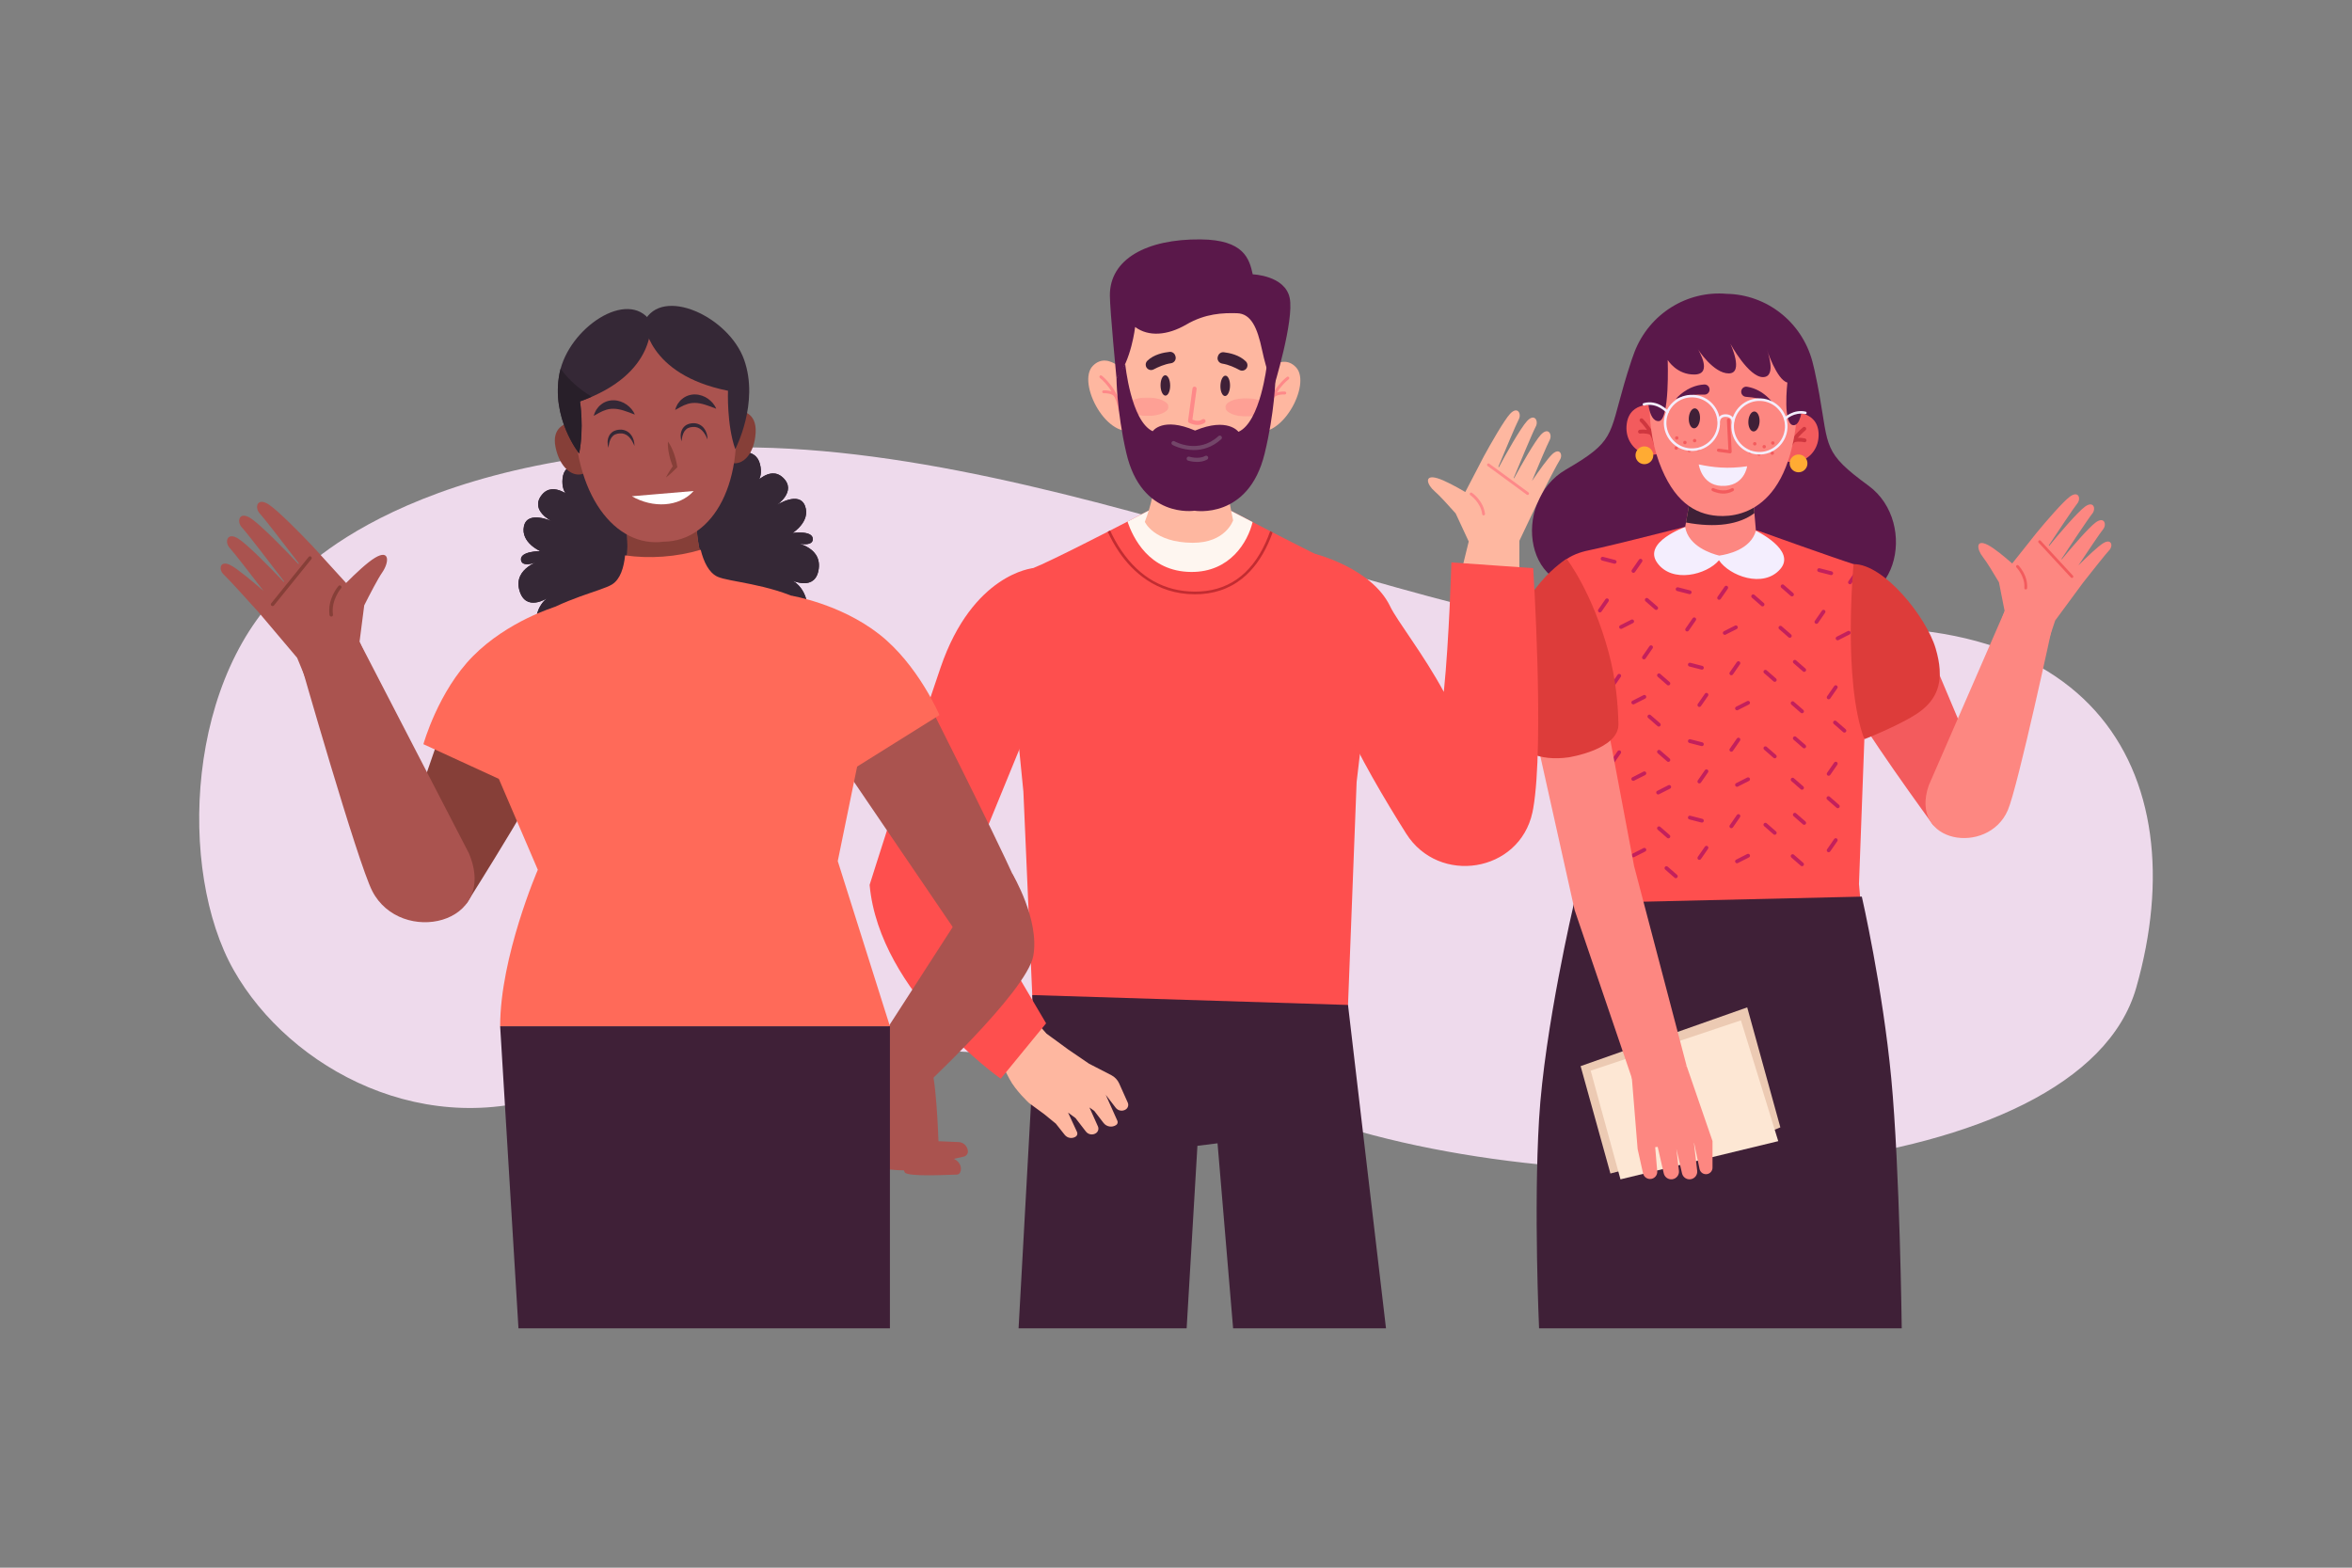 <svg width="1962" height="1308" viewBox="0 0 1962 1308" fill="none" xmlns="http://www.w3.org/2000/svg">
<rect x="0" y="0" width="1962" height="1308" fill="#808080" stroke="none"/>
<mask id="mask0_243_97" style="mask-type:luminance" maskUnits="userSpaceOnUse" x="0" y="0" width="1962" height="1308">
<path d="M0 3.14713e-05H1962V1308H0V3.14713e-05Z" fill="white"/>
</mask>
<g mask="url(#mask0_243_97)">
<path d="M243.831 484.525C243.831 484.525 339.558 368.173 630.899 373.366C922.243 378.559 1269.54 564.567 1463.5 532.142C1745.88 484.931 1833.09 644.593 1782.03 824.001C1735.54 987.346 1332.94 1012.87 1100.07 933.541C867.197 854.208 583.175 864.847 469.882 909.526C356.591 954.202 241.704 892.087 194.896 809.322C148.09 726.56 154.473 561.731 243.831 484.525Z" fill="#EEDAEC"/>
<path d="M1613.8 553.507L1661.44 666.4L1612.86 688.701C1612.86 688.701 1547.09 598.824 1545.05 586.547C1543.01 574.27 1557.26 558.851 1557.26 558.851L1613.8 553.507Z" fill="#F35B5D"/>
<path d="M1608.96 655.239L1672.24 509.881L1712.91 518.613C1712.91 518.613 1683.36 656.406 1674.85 676.094C1658.43 714.031 1591.99 704.127 1608.96 655.239Z" fill="#FD8781"/>
<path d="M1658.26 454.684C1663.62 457.452 1671.87 464.251 1678.55 470.137L1694.16 450.509L1694.14 450.499C1694.95 449.395 1696.73 447.168 1699.06 444.338L1699.07 444.333C1706.87 434.85 1720.98 418.534 1726.65 414.369C1734.02 408.959 1736.16 416.169 1732.75 420.231C1730.11 423.365 1715.56 445.222 1709.04 455.053L1709.4 455.438C1716.41 446.755 1732.92 427.376 1739.18 422.782C1746.55 417.372 1748.69 424.582 1745.28 428.642C1742.33 432.153 1724.44 459.129 1719.62 466.414L1719.89 466.71C1727.53 457.384 1742.31 440.207 1748.16 435.92C1755.53 430.507 1757.66 437.717 1754.25 441.779C1752 444.461 1741.01 460.855 1733.81 471.691C1741.32 464.227 1750.24 455.819 1754.35 453.282C1761.49 448.879 1762.91 455.623 1759.49 459.087C1757.15 461.457 1745.14 476.627 1737.8 485.953L1714.41 517.69L1707.47 538.396L1666.96 524.824L1672.24 509.879L1667.49 485.825C1663.22 478.581 1657.27 468.769 1654.12 464.803C1648.84 458.174 1647.97 449.368 1658.26 454.684Z" fill="#FD8781"/>
<path d="M1727.98 482.178C1727.81 482.118 1727.64 482.016 1727.51 481.872L1700.57 452.735C1700.14 452.264 1700.17 451.534 1700.64 451.1C1701.11 450.666 1701.84 450.692 1702.27 451.165L1729.21 480.3C1729.64 480.771 1729.62 481.503 1729.14 481.935C1728.82 482.235 1728.37 482.314 1727.98 482.178Z" fill="#F35B5D"/>
<path d="M1689.45 491.734C1688.97 491.567 1688.64 491.091 1688.68 490.557C1689.4 480.891 1682.2 473.501 1682.12 473.427C1681.67 472.972 1681.68 472.242 1682.13 471.792C1682.58 471.34 1683.32 471.342 1683.77 471.795C1684.09 472.125 1691.79 479.986 1690.99 490.73C1690.94 491.365 1690.38 491.844 1689.74 491.797C1689.64 491.789 1689.54 491.768 1689.45 491.734Z" fill="#F35B5D"/>
<path d="M1304.78 503.896L1315.79 729.299L1304.78 824.749H1558.6L1550.73 737.591L1558.6 525.737L1304.78 503.896Z" fill="#FE4F4E"/>
<path d="M1520.17 497.346C1481.43 483.596 1454.73 461.462 1429.6 450.802C1403.49 458.768 1374.62 477.98 1334.65 487.591C1271.24 502.845 1260.01 418.615 1306.11 391.879C1346.69 368.348 1342.24 363.825 1354.81 320.468C1355.62 317.655 1356.51 314.676 1357.49 311.516C1358.56 308.052 1359.73 304.374 1361.04 300.458C1361.81 298.172 1362.59 295.966 1363.41 293.845C1375.87 261.474 1407.66 242.286 1440.41 245.156C1473.29 245.739 1502.89 268.153 1511.88 301.651C1512.48 303.846 1513.03 306.122 1513.55 308.476C1514.44 312.51 1515.23 316.29 1515.92 319.845C1516.56 323.092 1517.14 326.147 1517.65 329.03C1525.6 373.465 1520.71 377.499 1558.59 405.155C1601.63 436.579 1581.63 519.163 1520.17 497.346Z" fill="#5A184A"/>
<path d="M1586.4 544.292L1278.07 528.081C1278.07 528.081 1283.24 508.686 1290.17 489.293C1297.11 469.901 1309.73 462.296 1325.73 459.076C1330.24 458.163 1338.52 456.23 1348.07 453.925C1353.48 452.612 1359.3 451.183 1365.09 449.752C1385.27 444.764 1404.97 439.749 1404.97 439.749L1437.17 438.872H1437.35L1437.53 438.891L1466.34 442.726C1466.34 442.726 1483.46 448.863 1502.17 455.476C1519.74 461.676 1538.7 468.305 1546.23 470.67C1561.8 475.549 1573.56 484.435 1578.42 504.45C1583.29 524.463 1586.4 544.292 1586.4 544.292Z" fill="#FE4F4E"/>
<path d="M1314.12 488.115C1313.78 488.097 1313.44 487.969 1313.16 487.726L1305.33 480.895C1304.67 480.32 1304.6 479.315 1305.17 478.651C1305.75 477.989 1306.76 477.921 1307.42 478.499L1315.25 485.329C1315.91 485.907 1315.98 486.912 1315.4 487.571C1315.06 487.956 1314.59 488.142 1314.12 488.115Z" fill="#C3205C"/>
<path d="M1312.3 522.643C1311.96 522.625 1311.62 522.497 1311.34 522.253L1303.51 515.423C1302.85 514.845 1302.78 513.84 1303.36 513.178C1303.94 512.517 1304.94 512.449 1305.6 513.027L1313.43 519.857C1314.1 520.433 1314.16 521.437 1313.59 522.099C1313.25 522.483 1312.78 522.667 1312.3 522.643Z" fill="#C3205C"/>
<path d="M1362.5 477.965C1362.22 477.952 1361.94 477.857 1361.68 477.685C1360.96 477.185 1360.78 476.194 1361.28 475.472L1367.19 466.928C1367.69 466.206 1368.68 466.025 1369.41 466.525C1370.13 467.025 1370.31 468.016 1369.81 468.738L1363.9 477.282C1363.57 477.753 1363.04 477.993 1362.5 477.965Z" fill="#C3205C"/>
<path d="M1334.53 510.997C1334.25 510.982 1333.96 510.89 1333.71 510.717C1332.98 510.218 1332.81 509.226 1333.3 508.504L1339.22 499.96C1339.72 499.236 1340.71 499.058 1341.43 499.555C1342.15 500.057 1342.33 501.046 1341.83 501.771L1335.92 510.315C1335.6 510.783 1335.06 511.024 1334.53 510.997Z" fill="#C3205C"/>
<path d="M1348.44 468.285C1348.52 468.557 1348.54 468.856 1348.46 469.151C1348.24 470.001 1347.38 470.514 1346.53 470.297L1336.46 467.71C1335.61 467.49 1335.1 466.624 1335.32 465.774C1335.54 464.921 1336.4 464.411 1337.25 464.628L1347.32 467.215C1347.87 467.359 1348.28 467.775 1348.44 468.285Z" fill="#C3205C"/>
<path d="M1381.46 508.9C1381.11 508.881 1380.77 508.753 1380.49 508.51L1372.66 501.68C1372 501.104 1371.93 500.097 1372.51 499.435C1373.09 498.773 1374.09 498.705 1374.75 499.283L1382.59 506.114C1383.25 506.689 1383.32 507.696 1382.74 508.356C1382.4 508.74 1381.93 508.923 1381.46 508.9Z" fill="#C3205C"/>
<path d="M1351.33 524.443C1351.13 524.299 1350.95 524.106 1350.83 523.87C1350.43 523.088 1350.75 522.131 1351.53 521.733L1360.8 517.029C1361.58 516.632 1362.54 516.943 1362.93 517.725C1363.33 518.51 1363.02 519.467 1362.24 519.865L1352.97 524.569C1352.43 524.846 1351.79 524.778 1351.33 524.443Z" fill="#C3205C"/>
<path d="M1494.76 497.614C1494.41 497.596 1494.07 497.468 1493.79 497.225L1485.96 490.394C1485.3 489.816 1485.23 488.812 1485.81 488.15C1486.39 487.488 1487.4 487.42 1488.05 487.998L1495.89 494.828C1496.55 495.404 1496.62 496.411 1496.04 497.07C1495.7 497.455 1495.23 497.638 1494.76 497.614Z" fill="#C3205C"/>
<path d="M1492.94 532.14C1492.6 532.121 1492.26 531.993 1491.98 531.75L1484.15 524.92C1483.49 524.341 1483.42 523.337 1484 522.675C1484.58 522.013 1485.58 521.945 1486.24 522.523L1494.07 529.354C1494.73 529.929 1494.8 530.936 1494.22 531.596C1493.89 531.98 1493.41 532.163 1492.94 532.14Z" fill="#C3205C"/>
<path d="M1543.14 487.463C1542.86 487.448 1542.57 487.356 1542.32 487.183C1541.6 486.684 1541.42 485.692 1541.92 484.97L1547.83 476.426C1548.33 475.702 1549.32 475.524 1550.05 476.021C1550.77 476.523 1550.95 477.512 1550.45 478.237L1544.53 486.781C1544.21 487.249 1543.67 487.492 1543.14 487.463Z" fill="#C3205C"/>
<path d="M1515.17 520.496C1514.88 520.48 1514.6 520.388 1514.35 520.216C1513.62 519.716 1513.44 518.725 1513.94 518.003L1519.86 509.459C1520.36 508.734 1521.35 508.556 1522.07 509.056C1522.79 509.556 1522.97 510.544 1522.47 511.269L1516.56 519.813C1516.23 520.281 1515.7 520.524 1515.17 520.496Z" fill="#C3205C"/>
<path d="M1570.1 538.029C1569.81 538.013 1569.53 537.921 1569.28 537.749C1568.56 537.249 1568.38 536.258 1568.87 535.535L1574.79 526.992C1575.29 526.267 1576.28 526.089 1577 526.586C1577.72 527.088 1577.9 528.077 1577.4 528.802L1571.49 537.346C1571.16 537.814 1570.63 538.057 1570.1 538.029Z" fill="#C3205C"/>
<path d="M1529.08 477.781C1529.16 478.054 1529.18 478.352 1529.1 478.647C1528.88 479.5 1528.02 480.013 1527.17 479.793L1517.1 477.206C1516.25 476.986 1515.74 476.12 1515.96 475.27C1516.17 474.42 1517.04 473.907 1517.89 474.127L1527.96 476.711C1528.51 476.855 1528.92 477.271 1529.08 477.781Z" fill="#C3205C"/>
<path d="M1562.44 511.838C1562.09 511.819 1561.75 511.691 1561.48 511.448L1553.65 504.618C1552.98 504.042 1552.91 503.035 1553.49 502.373C1554.07 501.711 1555.07 501.646 1555.74 502.221L1563.57 509.052C1564.23 509.63 1564.3 510.634 1563.72 511.296C1563.39 511.678 1562.91 511.864 1562.44 511.838Z" fill="#C3205C"/>
<path d="M1531.96 533.94C1531.76 533.796 1531.59 533.605 1531.47 533.367C1531.07 532.585 1531.39 531.627 1532.17 531.23L1541.43 526.526C1542.22 526.128 1543.18 526.44 1543.57 527.224C1543.97 528.007 1543.66 528.964 1542.87 529.362L1533.61 534.065C1533.06 534.343 1532.43 534.275 1531.96 533.94Z" fill="#C3205C"/>
<path d="M1433.99 500.439C1433.71 500.426 1433.42 500.332 1433.17 500.159C1432.44 499.659 1432.27 498.668 1432.76 497.946L1438.68 489.402C1439.18 488.68 1440.17 488.499 1440.89 488.999C1441.61 489.499 1441.79 490.49 1441.29 491.212L1435.38 499.756C1435.06 500.227 1434.52 500.468 1433.99 500.439Z" fill="#C3205C"/>
<path d="M1407.31 526.866C1407.02 526.85 1406.74 526.758 1406.49 526.586C1405.76 526.086 1405.58 525.095 1406.08 524.373L1412 515.829C1412.5 515.104 1413.49 514.926 1414.21 515.423C1414.93 515.925 1415.11 516.914 1414.61 517.639L1408.7 526.183C1408.37 526.651 1407.84 526.894 1407.31 526.866Z" fill="#C3205C"/>
<path d="M1411.03 493.69C1411.12 493.962 1411.13 494.26 1411.05 494.556C1410.83 495.406 1409.97 495.918 1409.12 495.701L1399.05 493.114C1398.2 492.894 1397.69 492.028 1397.91 491.178C1398.13 490.328 1398.99 489.815 1399.84 490.035L1409.91 492.62C1410.46 492.764 1410.87 493.18 1411.03 493.69Z" fill="#C3205C"/>
<path d="M1470.21 505.927C1469.87 505.909 1469.53 505.781 1469.25 505.537L1461.42 498.707C1460.76 498.132 1460.69 497.124 1461.27 496.462C1461.84 495.801 1462.85 495.733 1463.51 496.311L1471.34 503.141C1472 503.717 1472.07 504.724 1471.49 505.383C1471.16 505.768 1470.68 505.951 1470.21 505.927Z" fill="#C3205C"/>
<path d="M1437.86 529.382C1437.66 529.239 1437.48 529.045 1437.37 528.81C1436.97 528.027 1437.28 527.07 1438.06 526.672L1447.33 521.969C1448.11 521.571 1449.07 521.882 1449.46 522.665C1449.86 523.449 1449.55 524.407 1448.77 524.804L1439.5 529.508C1438.96 529.785 1438.33 529.717 1437.86 529.382Z" fill="#C3205C"/>
<path d="M1344.72 573.967C1344.44 573.954 1344.15 573.86 1343.9 573.688C1343.18 573.188 1343 572.196 1343.5 571.474L1349.41 562.931C1349.91 562.208 1350.9 562.028 1351.63 562.528C1352.34 563.027 1352.53 564.019 1352.03 564.741L1346.11 573.285C1345.79 573.756 1345.25 573.996 1344.72 573.967Z" fill="#C3205C"/>
<path d="M1391.64 571.868C1391.3 571.85 1390.96 571.722 1390.68 571.479L1382.85 564.648C1382.19 564.07 1382.12 563.065 1382.7 562.404C1383.28 561.742 1384.28 561.674 1384.94 562.252L1392.78 569.082C1393.44 569.658 1393.5 570.665 1392.93 571.324C1392.59 571.709 1392.12 571.892 1391.64 571.868Z" fill="#C3205C"/>
<path d="M1361.52 587.412C1361.32 587.269 1361.15 587.075 1361.03 586.84C1360.63 586.055 1360.94 585.1 1361.72 584.7L1370.99 579.999C1371.77 579.598 1372.73 579.912 1373.12 580.695C1373.52 581.477 1373.21 582.434 1372.43 582.834L1363.16 587.538C1362.62 587.815 1361.99 587.745 1361.52 587.412Z" fill="#C3205C"/>
<path d="M1504.95 560.581C1504.61 560.563 1504.27 560.434 1503.99 560.191L1496.16 553.361C1495.5 552.783 1495.43 551.778 1496.01 551.116C1496.58 550.454 1497.59 550.386 1498.25 550.965L1506.08 557.795C1506.74 558.37 1506.81 559.375 1506.23 560.037C1505.9 560.421 1505.42 560.605 1504.95 560.581Z" fill="#C3205C"/>
<path d="M1503.14 595.108C1502.79 595.09 1502.45 594.962 1502.17 594.719L1494.34 587.888C1493.68 587.313 1493.61 586.308 1494.19 585.644C1494.77 584.982 1495.77 584.916 1496.43 585.492L1504.27 592.322C1504.93 592.9 1505 593.905 1504.42 594.567C1504.08 594.949 1503.61 595.134 1503.14 595.108Z" fill="#C3205C"/>
<path d="M1383.66 606.23C1383.31 606.212 1382.97 606.084 1382.7 605.841L1374.87 599.01C1374.2 598.435 1374.13 597.428 1374.71 596.766C1375.29 596.104 1376.29 596.036 1376.95 596.614L1384.79 603.444C1385.45 604.022 1385.52 605.027 1384.94 605.686C1384.6 606.071 1384.13 606.257 1383.66 606.23Z" fill="#C3205C"/>
<path d="M1525.36 583.465C1525.08 583.449 1524.79 583.358 1524.54 583.185C1523.82 582.683 1523.64 581.694 1524.14 580.972L1530.05 572.425C1530.55 571.703 1531.54 571.526 1532.26 572.023C1532.98 572.525 1533.16 573.514 1532.66 574.238L1526.75 582.782C1526.43 583.25 1525.89 583.491 1525.36 583.465Z" fill="#C3205C"/>
<path d="M1444.18 563.407C1443.89 563.392 1443.61 563.3 1443.36 563.127C1442.64 562.628 1442.45 561.636 1442.95 560.914L1448.87 552.37C1449.37 551.648 1450.36 551.468 1451.08 551.968C1451.8 552.467 1451.98 553.459 1451.48 554.181L1445.57 562.725C1445.24 563.195 1444.71 563.436 1444.18 563.407Z" fill="#C3205C"/>
<path d="M1417.5 589.834C1417.22 589.821 1416.93 589.727 1416.68 589.554C1415.96 589.054 1415.78 588.063 1416.28 587.341L1422.19 578.797C1422.69 578.075 1423.68 577.895 1424.4 578.394C1425.13 578.894 1425.31 579.885 1424.81 580.607L1418.89 589.151C1418.57 589.622 1418.03 589.863 1417.5 589.834Z" fill="#C3205C"/>
<path d="M1371.28 550.153C1371 550.14 1370.71 550.046 1370.46 549.873C1369.73 549.374 1369.56 548.382 1370.05 547.66L1375.97 539.116C1376.47 538.394 1377.46 538.214 1378.18 538.713C1378.9 539.213 1379.08 540.205 1378.58 540.927L1372.67 549.47C1372.35 549.941 1371.81 550.182 1371.28 550.153Z" fill="#C3205C"/>
<path d="M1421.22 556.658C1421.31 556.93 1421.32 557.228 1421.25 557.524C1421.03 558.374 1420.16 558.887 1419.31 558.67L1409.25 556.083C1408.4 555.863 1407.88 554.997 1408.1 554.147C1408.32 553.294 1409.19 552.784 1410.04 553.001L1420.1 555.588C1420.65 555.732 1421.07 556.148 1421.22 556.658Z" fill="#C3205C"/>
<path d="M1480.4 568.896C1480.06 568.877 1479.72 568.749 1479.44 568.506L1471.61 561.676C1470.95 561.097 1470.88 560.093 1471.46 559.431C1472.03 558.769 1473.04 558.701 1473.7 559.279L1481.53 566.11C1482.19 566.685 1482.26 567.692 1481.68 568.352C1481.35 568.736 1480.87 568.919 1480.4 568.896Z" fill="#C3205C"/>
<path d="M1448.05 592.352C1447.85 592.208 1447.67 592.015 1447.56 591.779C1447.16 590.994 1447.47 590.04 1448.25 589.639L1457.52 584.938C1458.3 584.538 1459.26 584.852 1459.66 585.634C1460.05 586.416 1459.74 587.377 1458.96 587.774L1449.69 592.478C1449.15 592.755 1448.51 592.684 1448.05 592.352Z" fill="#C3205C"/>
<path d="M1344.72 637.77C1344.44 637.754 1344.15 637.663 1343.9 637.49C1343.18 636.991 1343 635.999 1343.5 635.277L1349.41 626.731C1349.91 626.009 1350.9 625.831 1351.63 626.328C1352.34 626.83 1352.53 627.819 1352.03 628.544L1346.11 637.087C1345.79 637.556 1345.25 637.799 1344.72 637.77Z" fill="#C3205C"/>
<path d="M1391.64 635.671C1391.3 635.653 1390.96 635.524 1390.68 635.281L1382.85 628.451C1382.19 627.875 1382.12 626.868 1382.7 626.206C1383.28 625.544 1384.28 625.476 1384.94 626.055L1392.78 632.885C1393.44 633.463 1393.5 634.468 1392.93 635.127C1392.59 635.511 1392.12 635.695 1391.64 635.671Z" fill="#C3205C"/>
<path d="M1361.52 651.214C1361.32 651.07 1361.15 650.879 1361.03 650.641C1360.63 649.859 1360.94 648.902 1361.72 648.504L1370.99 643.801C1371.77 643.403 1372.73 643.714 1373.12 644.496C1373.52 645.281 1373.21 646.239 1372.43 646.636L1363.16 651.34C1362.62 651.617 1361.99 651.549 1361.52 651.214Z" fill="#C3205C"/>
<path d="M1504.95 624.384C1504.61 624.366 1504.27 624.238 1503.99 623.994L1496.16 617.164C1495.5 616.586 1495.43 615.581 1496.01 614.919C1496.58 614.258 1497.59 614.19 1498.25 614.768L1506.08 621.598C1506.74 622.174 1506.81 623.181 1506.23 623.84C1505.9 624.224 1505.42 624.408 1504.95 624.384Z" fill="#C3205C"/>
<path d="M1503.14 658.911C1502.79 658.892 1502.45 658.764 1502.17 658.523L1494.34 651.693C1493.68 651.115 1493.61 650.11 1494.19 649.449C1494.77 648.787 1495.77 648.719 1496.43 649.294L1504.27 656.125C1504.93 656.703 1505 657.707 1504.42 658.369C1504.08 658.751 1503.61 658.937 1503.14 658.911Z" fill="#C3205C"/>
<path d="M1525.36 647.267C1525.08 647.251 1524.79 647.16 1524.54 646.987C1523.82 646.488 1523.64 645.496 1524.14 644.774L1530.05 636.23C1530.55 635.506 1531.54 635.328 1532.26 635.827C1532.98 636.327 1533.16 637.316 1532.66 638.041L1526.75 646.584C1526.43 647.055 1525.89 647.296 1525.36 647.267Z" fill="#C3205C"/>
<path d="M1444.18 627.209C1443.89 627.195 1443.61 627.101 1443.36 626.929C1442.64 626.429 1442.45 625.438 1442.95 624.715L1448.87 616.172C1449.37 615.45 1450.36 615.269 1451.08 615.769C1451.8 616.268 1451.98 617.26 1451.48 617.982L1445.57 626.526C1445.24 626.997 1444.71 627.237 1444.18 627.209Z" fill="#C3205C"/>
<path d="M1417.5 653.637C1417.22 653.621 1416.93 653.529 1416.68 653.357C1415.96 652.857 1415.78 651.866 1416.28 651.144L1422.19 642.6C1422.69 641.875 1423.68 641.697 1424.4 642.194C1425.13 642.697 1425.31 643.685 1424.81 644.41L1418.89 652.954C1418.57 653.422 1418.03 653.666 1417.5 653.637Z" fill="#C3205C"/>
<path d="M1421.22 620.46C1421.31 620.732 1421.32 621.03 1421.25 621.326C1421.03 622.176 1420.16 622.691 1419.31 622.472L1409.25 619.884C1408.4 619.665 1407.88 618.799 1408.1 617.949C1408.32 617.098 1409.19 616.586 1410.04 616.805L1420.1 619.39C1420.65 619.534 1421.07 619.95 1421.22 620.46Z" fill="#C3205C"/>
<path d="M1480.4 632.697C1480.06 632.679 1479.72 632.55 1479.44 632.307L1471.61 625.477C1470.95 624.901 1470.88 623.894 1471.46 623.232C1472.03 622.57 1473.04 622.502 1473.7 623.08L1481.53 629.911C1482.19 630.486 1482.26 631.494 1481.68 632.153C1481.35 632.537 1480.87 632.72 1480.4 632.697Z" fill="#C3205C"/>
<path d="M1538.49 611.237C1538.14 611.219 1537.8 611.09 1537.53 610.847L1529.7 604.017C1529.03 603.439 1528.96 602.434 1529.54 601.772C1530.12 601.11 1531.12 601.042 1531.78 601.62L1539.62 608.451C1540.28 609.026 1540.35 610.033 1539.77 610.693C1539.43 611.077 1538.96 611.26 1538.49 611.237Z" fill="#C3205C"/>
<path d="M1448.05 656.154C1447.85 656.01 1447.67 655.819 1447.56 655.581C1447.16 654.799 1447.47 653.841 1448.25 653.444L1457.52 648.74C1458.3 648.343 1459.26 648.654 1459.66 649.436C1460.05 650.221 1459.74 651.178 1458.96 651.576L1449.69 656.28C1449.15 656.557 1448.51 656.489 1448.05 656.154Z" fill="#C3205C"/>
<path d="M1382.26 662.558C1382.06 662.414 1381.88 662.22 1381.77 661.985C1381.37 661.2 1381.68 660.243 1382.46 659.847L1391.73 655.144C1392.51 654.746 1393.47 655.058 1393.86 655.84C1394.26 656.622 1393.95 657.582 1393.17 657.98L1383.9 662.683C1383.36 662.961 1382.72 662.893 1382.26 662.558Z" fill="#C3205C"/>
<path d="M1344.72 701.571C1344.44 701.558 1344.15 701.467 1343.9 701.294C1343.18 700.792 1343 699.8 1343.5 699.081L1349.41 690.534C1349.91 689.812 1350.9 689.634 1351.63 690.131C1352.34 690.631 1352.53 691.623 1352.03 692.347L1346.11 700.888C1345.79 701.359 1345.25 701.6 1344.72 701.571Z" fill="#C3205C"/>
<path d="M1391.64 699.473C1391.3 699.455 1390.96 699.327 1390.68 699.086L1382.85 692.253C1382.19 691.678 1382.12 690.673 1382.7 690.011C1383.28 689.349 1384.28 689.281 1384.94 689.857L1392.78 696.687C1393.44 697.263 1393.5 698.27 1392.93 698.932C1392.59 699.314 1392.12 699.499 1391.64 699.473Z" fill="#C3205C"/>
<path d="M1361.52 715.015C1361.32 714.872 1361.15 714.678 1361.03 714.443C1360.63 713.658 1360.94 712.703 1361.72 712.305L1370.99 707.602C1371.77 707.204 1372.73 707.515 1373.12 708.3C1373.52 709.08 1373.21 710.04 1372.43 710.437L1363.16 715.141C1362.62 715.418 1361.99 715.35 1361.52 715.015Z" fill="#C3205C"/>
<path d="M1504.95 688.188C1504.61 688.17 1504.27 688.041 1503.99 687.801L1496.16 680.968C1495.5 680.392 1495.43 679.388 1496.01 678.726C1496.58 678.061 1497.59 677.996 1498.25 678.571L1506.08 685.402C1506.74 685.977 1506.81 686.984 1506.23 687.646C1505.9 688.028 1505.42 688.214 1504.95 688.188Z" fill="#C3205C"/>
<path d="M1532.98 674.332C1532.64 674.314 1532.3 674.186 1532.02 673.945L1524.19 667.112C1523.53 666.537 1523.46 665.532 1524.04 664.87C1524.61 664.206 1525.62 664.14 1526.28 664.716L1534.11 671.546C1534.77 672.122 1534.84 673.129 1534.26 673.791C1533.93 674.173 1533.45 674.358 1532.98 674.332Z" fill="#C3205C"/>
<path d="M1503.14 722.714C1502.79 722.695 1502.45 722.567 1502.17 722.326L1494.34 715.493C1493.68 714.918 1493.61 713.913 1494.19 713.252C1494.77 712.59 1495.77 712.522 1496.43 713.097L1504.27 719.928C1504.93 720.503 1505 721.51 1504.42 722.172C1504.08 722.554 1503.61 722.74 1503.14 722.714Z" fill="#C3205C"/>
<path d="M1525.36 711.07C1525.08 711.054 1524.79 710.963 1524.54 710.79C1523.82 710.29 1523.64 709.299 1524.14 708.577L1530.05 700.033C1530.55 699.311 1531.54 699.13 1532.26 699.63C1532.98 700.13 1533.16 701.119 1532.66 701.843L1526.75 710.387C1526.43 710.858 1525.89 711.099 1525.36 711.07Z" fill="#C3205C"/>
<path d="M1444.18 691.013C1443.89 690.997 1443.61 690.905 1443.36 690.733C1442.64 690.233 1442.45 689.242 1442.95 688.52L1448.87 679.976C1449.37 679.254 1450.36 679.073 1451.08 679.573C1451.8 680.07 1451.98 681.061 1451.48 681.786L1445.57 690.327C1445.24 690.801 1444.71 691.041 1444.18 691.013Z" fill="#C3205C"/>
<path d="M1417.5 717.44C1417.22 717.424 1416.93 717.332 1416.68 717.16C1415.96 716.658 1415.78 715.666 1416.28 714.947L1422.19 706.4C1422.69 705.678 1423.68 705.5 1424.4 705.997C1425.13 706.497 1425.31 707.488 1424.81 708.213L1418.89 716.754C1418.57 717.225 1418.03 717.466 1417.5 717.44Z" fill="#C3205C"/>
<path d="M1421.22 684.263C1421.31 684.535 1421.32 684.833 1421.25 685.129C1421.03 685.979 1420.16 686.494 1419.31 686.274L1409.25 683.687C1408.4 683.467 1407.88 682.601 1408.1 681.751C1408.32 680.901 1409.19 680.388 1410.04 680.608L1420.1 683.193C1420.65 683.337 1421.07 683.755 1421.22 684.263Z" fill="#C3205C"/>
<path d="M1480.4 696.499C1480.06 696.481 1479.72 696.353 1479.44 696.112L1471.61 689.279C1470.95 688.703 1470.88 687.699 1471.46 687.037C1472.03 686.375 1473.04 686.307 1473.7 686.883L1481.53 693.713C1482.19 694.289 1482.26 695.296 1481.68 695.958C1481.35 696.34 1480.87 696.525 1480.4 696.499Z" fill="#C3205C"/>
<path d="M1397.87 732.725C1397.53 732.707 1397.19 732.576 1396.91 732.336L1389.08 725.505C1388.42 724.93 1388.35 723.923 1388.92 723.261C1389.5 722.599 1390.51 722.531 1391.17 723.106L1399 729.939C1399.66 730.515 1399.73 731.519 1399.15 732.181C1398.82 732.563 1398.34 732.749 1397.87 732.725Z" fill="#C3205C"/>
<path d="M1448.05 719.957C1447.85 719.813 1447.67 719.619 1447.56 719.381C1447.16 718.599 1447.47 717.642 1448.25 717.246L1457.52 712.54C1458.3 712.145 1459.26 712.457 1459.66 713.239C1460.05 714.021 1459.74 714.981 1458.96 715.376L1449.69 720.082C1449.15 720.36 1448.51 720.292 1448.05 719.957Z" fill="#C3205C"/>
<path d="M1437.54 438.865V438.893L1437.35 438.871L1437.54 438.865Z" fill="#5D46C1"/>
<path d="M1312.98 753.654C1312.98 753.654 1288.42 858.006 1283.87 933.614C1279.32 1009.22 1283.87 1108.27 1283.87 1108.27H1586.4C1586.4 1108.27 1584.82 975.619 1577.69 900.009C1570.55 824.401 1553.1 748.095 1553.1 748.095L1312.98 753.654Z" fill="#3F2037"/>
<path d="M1474.29 944.461C1476.39 944.461 1485.14 940.61 1485.14 940.61L1457.49 840.501L1318.52 889.52L1343.38 979.115L1474.29 944.461Z" fill="#ECCAB3"/>
<path d="M1437.36 438.872H1437.17V438.845L1437.36 438.872Z" fill="#5D46C1"/>
<path d="M1465.42 450.566C1465.42 450.566 1456.65 465.082 1434.34 463.91C1412.78 462.775 1404.53 446.618 1404.53 446.618L1406.41 435.945L1406.73 434.15L1409.69 417.343L1462.95 421.633L1463.5 428.115L1463.68 430.237L1465.42 450.566Z" fill="#FD8781"/>
<path d="M1485.11 474.772C1470.94 491.162 1442.64 480.452 1433.94 467.463C1423.93 479.468 1394.66 487.149 1382.28 469.365C1370.36 452.243 1405.74 439.728 1405.74 439.728C1408.45 455.848 1427.61 461.978 1434.15 463.558C1440.82 462.668 1460.38 458.579 1464.76 442.831C1464.76 442.831 1498.76 458.995 1485.11 474.772Z" fill="#F4EEFE"/>
<path d="M1463.5 428.114C1450.88 437.72 1431.13 440.59 1406.42 435.944L1406.73 434.149L1409.69 417.341L1462.95 421.632L1463.5 428.114Z" fill="#3F2037"/>
<path d="M1391.98 372.259C1379.17 388.285 1354.08 375.681 1356.99 353.67C1359.63 333.705 1381.86 338.06 1381.86 338.06L1391.98 372.259Z" fill="#F35B5D"/>
<path d="M1379.14 380.261C1378.92 384.355 1375.43 387.497 1371.34 387.282C1367.24 387.067 1364.1 383.575 1364.32 379.481C1364.53 375.39 1368.02 372.245 1372.12 372.462C1376.21 372.677 1379.35 376.169 1379.14 380.261Z" fill="#FFAB33"/>
<path d="M1380.97 372.107C1380.26 372.07 1379.63 371.55 1379.49 370.812C1377.66 361.203 1368.28 351.83 1368.18 351.733C1367.56 351.116 1367.55 350.106 1368.17 349.481C1368.79 348.853 1369.8 348.848 1370.43 349.468C1370.84 349.876 1380.61 359.623 1382.62 370.215C1382.79 371.081 1382.22 371.916 1381.36 372.081C1381.23 372.107 1381.1 372.112 1380.97 372.107Z" fill="#CF373F"/>
<path d="M1377.34 362.878C1377.18 362.87 1377.01 362.831 1376.84 362.768C1372.56 361.081 1368.34 361.745 1368.3 361.753C1367.43 361.897 1366.61 361.309 1366.47 360.443C1366.32 359.577 1366.91 358.755 1367.77 358.609C1367.98 358.572 1372.87 357.777 1378.01 359.802C1378.83 360.124 1379.23 361.05 1378.91 361.868C1378.65 362.522 1378.01 362.912 1377.34 362.878Z" fill="#CF373F"/>
<path d="M1480.31 376.905C1491.37 394.184 1517.65 384.282 1517.06 362.088C1516.52 341.955 1493.96 343.956 1493.96 343.956L1480.31 376.905Z" fill="#F35B5D"/>
<path d="M1507.73 387.021C1507.51 391.115 1504.02 394.257 1499.93 394.043C1495.84 393.828 1492.69 390.336 1492.91 386.242C1493.12 382.15 1496.61 379.006 1500.71 379.223C1504.8 379.437 1507.94 382.93 1507.73 387.021Z" fill="#FFAB33"/>
<path d="M1491.27 377.905C1491.14 377.9 1491.02 377.877 1490.89 377.84C1490.05 377.584 1489.57 376.697 1489.83 375.852C1492.94 365.529 1503.68 356.86 1504.13 356.496C1504.82 355.947 1505.82 356.059 1506.37 356.747C1506.92 357.433 1506.81 358.437 1506.13 358.987C1506.02 359.07 1495.7 367.41 1492.88 376.773C1492.66 377.49 1491.98 377.945 1491.27 377.905Z" fill="#CF373F"/>
<path d="M1495.85 369.109C1495.18 369.075 1494.59 368.62 1494.4 367.942C1494.16 367.094 1494.66 366.215 1495.51 365.98C1500.83 364.505 1505.61 365.813 1505.82 365.868C1506.66 366.106 1507.16 366.985 1506.92 367.835C1506.68 368.68 1505.81 369.174 1504.96 368.939C1504.92 368.928 1500.8 367.824 1496.36 369.054C1496.19 369.101 1496.01 369.117 1495.85 369.109Z" fill="#CF373F"/>
<path d="M1378.38 313.466C1378.38 313.466 1370.66 349.29 1383.9 385.422C1395.9 418.169 1413.59 429.109 1432.94 430.43C1454.96 431.934 1501.77 421.617 1499.97 316.681C1498.75 245.777 1387.97 242.455 1378.38 313.466Z" fill="#FD8781"/>
<path d="M1374.39 329.27C1374.39 329.27 1374.36 351.71 1383.7 351.357C1393.03 351.004 1391.17 300.353 1391.17 300.353C1391.17 300.353 1398.8 312.994 1413.97 312.46C1429.14 311.929 1416.47 291.574 1416.47 291.574C1416.47 291.574 1429.39 311.675 1442.18 311.55C1454.97 311.424 1443.48 286.876 1443.48 286.876C1443.48 286.876 1458.7 314.814 1470.72 314.647C1482.75 314.482 1473.79 291.393 1473.79 291.393C1473.79 291.393 1482.01 316.842 1491.01 319.173C1491.01 319.173 1486.79 355.799 1496.61 354.763C1506.42 353.73 1504.98 312.457 1501.63 299.778C1498.29 287.095 1478.49 254.659 1437 256.47C1395.51 258.28 1377.71 280.223 1374.39 329.27Z" fill="#5A184A"/>
<path d="M1398 332.849C1398 332.849 1407.06 321.551 1421.69 320.795C1424.06 320.669 1426.05 322.592 1426.07 324.975L1426.07 325.012C1426.09 327.424 1424.09 329.349 1421.68 329.255C1416.21 329.043 1406.58 329.318 1398 332.849Z" fill="#5A184A"/>
<path d="M1479.61 337.14C1479.61 337.14 1471.78 324.952 1457.32 322.666C1454.96 322.294 1452.78 324 1452.52 326.365L1452.51 326.404C1452.24 328.797 1454.03 330.924 1456.44 331.084C1461.89 331.447 1471.44 332.727 1479.61 337.14Z" fill="#5A184A"/>
<path d="M1436.67 411.816C1432.13 411.578 1428.63 409.804 1428.39 409.684C1427.74 409.346 1427.49 408.546 1427.82 407.892C1428.16 407.24 1428.96 406.984 1429.61 407.324C1429.73 407.382 1437.71 411.379 1444.48 407.411C1445.12 407.039 1445.93 407.254 1446.3 407.887C1446.67 408.52 1446.46 409.333 1445.82 409.702C1442.73 411.518 1439.49 411.965 1436.67 411.816Z" fill="#F35B5D"/>
<path d="M1443.14 378.254C1443.11 378.252 1443.07 378.249 1443.04 378.244L1433.38 376.952C1432.65 376.855 1432.14 376.188 1432.24 375.46C1432.33 374.733 1433 374.231 1433.73 374.32L1441.81 375.4L1440.57 350.606C1440.54 349.873 1441.1 349.251 1441.83 349.212C1442.57 349.175 1443.19 349.74 1443.23 350.472L1444.54 376.863C1444.56 377.255 1444.4 377.64 1444.11 377.904C1443.85 378.147 1443.5 378.273 1443.14 378.254Z" fill="#F35B5D"/>
<path d="M1417.07 387.491C1428.9 389.976 1441.02 391.425 1457.44 389.045C1457.44 389.045 1455.12 406.342 1435.82 405.405C1419.4 404.607 1417.07 387.491 1417.07 387.491Z" fill="#F4EEFE"/>
<path d="M1418.12 349.289C1417.88 353.89 1415.59 357.511 1413.01 357.375C1410.43 357.239 1408.54 353.399 1408.78 348.8C1409.02 344.198 1411.31 340.577 1413.89 340.714C1416.47 340.847 1418.36 344.687 1418.12 349.289Z" fill="#3F2037"/>
<path d="M1467.8 351.901C1467.55 356.502 1465.27 360.12 1462.69 359.984C1460.11 359.851 1458.21 356.01 1458.46 351.409C1458.7 346.81 1460.98 343.189 1463.56 343.325C1466.14 343.459 1468.04 347.299 1467.8 351.901Z" fill="#3F2037"/>
<path d="M1400.15 365.473C1400.11 366.263 1399.44 366.873 1398.64 366.831C1397.85 366.789 1397.25 366.114 1397.29 365.321C1397.33 364.531 1398.01 363.924 1398.79 363.966C1399.59 364.005 1400.2 364.683 1400.15 365.473Z" fill="#F35B5D"/>
<path d="M1406.97 369.3C1406.92 370.09 1406.25 370.7 1405.46 370.658C1404.67 370.613 1404.06 369.941 1404.1 369.148C1404.14 368.358 1404.82 367.751 1405.61 367.791C1406.4 367.833 1407.01 368.507 1406.97 369.3Z" fill="#F35B5D"/>
<path d="M1399.71 373.914C1399.67 374.704 1398.99 375.313 1398.2 375.271C1397.41 375.229 1396.8 374.554 1396.84 373.762C1396.89 372.972 1397.56 372.365 1398.35 372.404C1399.14 372.446 1399.75 373.121 1399.71 373.914Z" fill="#F35B5D"/>
<path d="M1410.63 375.923C1410.59 376.713 1409.91 377.322 1409.12 377.281C1408.33 377.236 1407.72 376.564 1407.76 375.771C1407.81 374.981 1408.48 374.374 1409.27 374.413C1410.06 374.455 1410.67 375.13 1410.63 375.923Z" fill="#F35B5D"/>
<path d="M1418.03 374.877C1417.99 375.667 1417.31 376.276 1416.52 376.234C1415.73 376.192 1415.13 375.517 1415.16 374.725C1415.21 373.935 1415.88 373.328 1416.67 373.367C1417.46 373.409 1418.07 374.086 1418.03 374.877Z" fill="#F35B5D"/>
<path d="M1415.07 367.697C1415.03 368.487 1414.35 369.096 1413.56 369.054C1412.77 369.01 1412.16 368.338 1412.2 367.545C1412.24 366.755 1412.92 366.148 1413.71 366.187C1414.5 366.229 1415.11 366.904 1415.07 367.697Z" fill="#F35B5D"/>
<path d="M1477.43 369.538C1477.38 370.328 1477.99 371.006 1478.78 371.045C1479.57 371.087 1480.25 370.48 1480.29 369.69C1480.33 368.897 1479.73 368.222 1478.93 368.181C1478.14 368.139 1477.47 368.748 1477.43 369.538Z" fill="#F35B5D"/>
<path d="M1470.25 372.628C1470.21 373.418 1470.82 374.096 1471.61 374.135C1472.4 374.177 1473.08 373.57 1473.12 372.78C1473.16 371.987 1472.55 371.312 1471.76 371.27C1470.97 371.228 1470.29 371.835 1470.25 372.628Z" fill="#F35B5D"/>
<path d="M1476.98 377.975C1476.94 378.767 1477.55 379.442 1478.34 379.484C1479.13 379.523 1479.8 378.916 1479.85 378.126C1479.89 377.334 1479.28 376.659 1478.49 376.617C1477.7 376.575 1477.02 377.185 1476.98 377.975Z" fill="#F35B5D"/>
<path d="M1465.91 378.83C1465.87 379.622 1466.48 380.297 1467.27 380.336C1468.06 380.378 1468.73 379.771 1468.78 378.981C1468.82 378.189 1468.21 377.514 1467.42 377.472C1466.63 377.43 1465.96 378.04 1465.91 378.83Z" fill="#F35B5D"/>
<path d="M1458.66 377.011C1458.62 377.804 1459.23 378.479 1460.02 378.521C1460.81 378.56 1461.49 377.953 1461.53 377.163C1461.57 376.37 1460.96 375.695 1460.17 375.654C1459.38 375.612 1458.7 376.221 1458.66 377.011Z" fill="#F35B5D"/>
<path d="M1462.36 370.181C1462.32 370.974 1462.93 371.649 1463.72 371.691C1464.51 371.73 1465.18 371.123 1465.23 370.333C1465.27 369.54 1464.66 368.865 1463.87 368.824C1463.08 368.782 1462.4 369.391 1462.36 370.181Z" fill="#F35B5D"/>
<path d="M1412.49 331.564C1400.76 330.947 1390.72 339.988 1390.1 351.718C1389.48 363.448 1398.53 373.491 1410.26 374.108C1421.99 374.726 1432.03 365.685 1432.65 353.955C1433.26 342.224 1424.22 332.179 1412.49 331.564ZM1410.15 376.232C1397.24 375.552 1387.3 364.505 1387.98 351.605C1388.66 338.706 1399.7 328.762 1412.6 329.44C1425.51 330.12 1435.45 341.165 1434.77 354.067C1434.09 366.967 1423.05 376.91 1410.15 376.232Z" fill="#F4EEFE"/>
<path d="M1468.82 334.525C1457.09 333.908 1447.04 342.949 1446.42 354.679C1445.81 366.409 1454.85 376.452 1466.58 377.069C1478.31 377.686 1488.35 368.646 1488.97 356.915C1489.59 345.185 1480.54 335.142 1468.82 334.525ZM1466.47 379.193C1453.57 378.513 1443.62 367.468 1444.3 354.569C1444.98 341.667 1456.03 331.723 1468.93 332.401C1481.83 333.081 1491.77 344.126 1491.09 357.028C1490.41 369.927 1479.37 379.871 1466.47 379.193Z" fill="#F4EEFE"/>
<path d="M1489.05 350.375C1488.79 350.362 1488.55 350.258 1488.35 350.061C1487.94 349.645 1487.94 348.971 1488.36 348.56C1488.67 348.256 1495.97 341.167 1506.24 343.417C1506.82 343.542 1507.18 344.107 1507.05 344.68C1506.93 345.253 1506.36 345.617 1505.79 345.491C1496.63 343.49 1489.92 350.004 1489.86 350.069C1489.63 350.289 1489.34 350.391 1489.05 350.375Z" fill="#F4EEFE"/>
<path d="M1390.9 344.779C1390.62 344.766 1390.35 344.643 1390.16 344.418C1390.04 344.29 1382.12 335.484 1371.62 338.398C1371.06 338.553 1370.47 338.223 1370.32 337.655C1370.16 337.093 1370.49 336.504 1371.05 336.347C1382.89 333.064 1391.4 342.61 1391.75 343.018C1392.14 343.46 1392.1 344.13 1391.65 344.517C1391.44 344.708 1391.16 344.792 1390.9 344.779Z" fill="#F4EEFE"/>
<path d="M1433.82 351.867C1433.8 351.867 1433.78 351.864 1433.76 351.862C1433.17 351.794 1432.76 351.265 1432.82 350.682C1433.04 348.827 1434.82 345.395 1439.99 345.667C1445.16 345.939 1446.57 349.539 1446.6 351.404C1446.61 351.992 1446.14 352.474 1445.55 352.482C1444.96 352.487 1444.48 352.019 1444.47 351.43C1444.46 351.09 1444.24 348.019 1439.88 347.788C1435.39 347.553 1434.95 350.792 1434.94 350.93C1434.87 351.488 1434.38 351.896 1433.82 351.867Z" fill="#F4EEFE"/>
<path d="M1351.78 983.977L1483.39 952.122L1452.24 851.356L1326.93 893.317L1351.78 983.977Z" fill="#FDE7D4"/>
<path d="M1283.87 626.281L1313.53 759.31L1362.62 903.509L1407 889.522L1363.11 722.532L1342.12 611.187L1283.87 626.281Z" fill="#FD8781"/>
<path d="M1306.87 466.242C1306.87 466.242 1328.24 493.809 1341.89 544.293C1347.75 565.974 1349.73 587.059 1350.08 604.063C1350.52 625.496 1308.47 631.882 1308.47 631.882C1285 635.238 1262.47 627.866 1259.55 604.335C1257.48 587.711 1256.53 567.442 1259.02 545.862C1265.32 491.256 1306.87 466.242 1306.87 466.242Z" fill="#DD3C3A"/>
<path d="M1407.01 889.522L1360.96 895.738L1366.08 958.684L1370.6 978.997C1371.3 982.16 1374.39 984.192 1377.57 983.588C1380.59 983.013 1382.69 980.253 1382.43 977.189L1380.73 957.13L1382.81 956.91L1387.88 978.984C1388.62 982.215 1391.69 984.349 1394.97 983.92C1398.46 983.465 1400.93 980.295 1400.53 976.805L1398.4 958.498L1403.11 978.984C1403.85 982.215 1406.92 984.349 1410.2 983.92C1413.69 983.465 1416.16 980.295 1415.76 976.805L1413.07 953.695L1413.22 953.679L1417.73 975.34C1418.35 978.314 1421.27 980.214 1424.24 979.573C1426.76 979.028 1428.55 976.8 1428.55 974.226V952.05L1407.01 889.522Z" fill="#FD8781"/>
<path d="M1546.23 470.67C1546.23 470.67 1536.98 568.445 1555.22 616.752C1555.22 616.752 1590.15 603.102 1603.45 592.29C1616.75 581.476 1622.35 566.774 1614.65 540.873C1606.95 514.972 1571.62 470.473 1546.23 470.67Z" fill="#DD3C3A"/>
<path d="M1198.98 398.988C1204.89 400.719 1214.47 405.923 1222.31 410.516L1234.12 387.83L1234.1 387.82C1234.7 386.559 1236.05 383.982 1237.83 380.694L1237.83 380.689C1243.81 369.678 1254.76 350.597 1259.63 345.323C1265.96 338.474 1269.5 345.276 1266.87 350.008C1264.85 353.658 1254.52 378.376 1249.91 389.484L1250.34 389.8C1255.67 379.744 1268.44 357.129 1273.81 351.311C1280.14 344.462 1283.69 351.264 1281.06 355.996C1278.78 360.082 1266.11 390.575 1262.7 398.807L1263.03 399.048C1268.87 388.223 1280.33 368.153 1285.35 362.722C1291.68 355.873 1295.22 362.675 1292.59 367.407C1290.86 370.531 1283.05 389.081 1277.94 401.332C1284.01 392.398 1291.31 382.243 1294.93 378.905C1301.22 373.11 1303.96 379.585 1301.2 383.718C1299.32 386.546 1290.24 404.073 1284.71 414.838L1267.46 451.161L1267.42 483.469L1219.73 474.048L1225.19 451.815L1214.29 428.373C1208.6 421.951 1200.73 413.281 1196.8 409.925C1190.23 404.314 1187.65 395.665 1198.98 398.988Z" fill="#FEB7A0"/>
<path d="M1274.14 412.963C1273.95 412.937 1273.77 412.866 1273.61 412.746L1240.97 388.81C1240.45 388.422 1240.33 387.682 1240.72 387.159C1241.1 386.633 1241.84 386.515 1242.37 386.905L1275.01 410.844C1275.53 411.229 1275.65 411.969 1275.26 412.492C1274.99 412.858 1274.55 413.023 1274.14 412.963Z" fill="#FE8989"/>
<path d="M1237.42 430.022C1236.91 429.949 1236.48 429.536 1236.42 428.992C1235.26 419.174 1226.61 413.175 1226.53 413.115C1225.99 412.746 1225.85 412.014 1226.22 411.475C1226.58 410.936 1227.32 410.795 1227.85 411.164C1228.25 411.428 1237.48 417.806 1238.76 428.717C1238.84 429.366 1238.38 429.952 1237.73 430.028C1237.62 430.041 1237.52 430.038 1237.42 430.022Z" fill="#FE8989"/>
<path d="M1147.07 521.762L839.733 519.666C839.733 519.666 843.087 481.347 861.69 474.048C869.211 471.103 886.45 462.669 904.336 453.662C910.978 450.319 917.706 446.9 924.055 443.651C924.725 443.305 925.394 442.963 926.051 442.628C931.254 439.957 936.172 437.432 940.523 435.183C950.105 430.236 956.964 426.652 958.267 425.972C958.419 425.896 958.492 425.857 958.492 425.857L960.836 426.398C963.771 427.081 966.717 427.667 969.67 428.151C972.597 428.645 975.527 429.048 978.465 429.354C994.679 431.06 1011.1 430.058 1027.05 426.341C1027.08 426.335 1027.1 426.33 1027.13 426.325C1027.13 426.325 1034.32 430.092 1044.89 435.57C1049.29 437.851 1054.27 440.433 1059.56 443.156C1060.23 443.499 1060.9 443.844 1061.58 444.189C1064.17 445.518 1066.82 446.879 1069.5 448.252C1072.36 449.717 1075.25 451.206 1078.16 452.676C1097.9 462.729 1117.68 472.557 1125.74 475.851C1144.24 483.401 1147.07 521.762 1147.07 521.762Z" fill="#FE4F4E"/>
<path d="M1061.58 444.19C1060.5 447.256 1059.27 450.39 1057.85 453.516C1052.26 465.861 1044.98 475.687 1036.19 482.721C1025.17 491.54 1011.79 495.958 996.409 495.851C964.272 495.634 944.566 476.665 933.691 460.797C929.626 454.866 926.463 448.907 924.056 443.649C924.726 443.306 925.393 442.964 926.052 442.626C928.42 447.819 931.548 453.715 935.574 459.588C950.951 481.994 971.427 493.442 996.425 493.612C1023.43 493.795 1043.41 479.993 1055.81 452.596C1057.24 449.43 1058.49 446.26 1059.56 443.157C1060.23 443.497 1060.9 443.845 1061.58 444.19Z" fill="#C22C31"/>
<path d="M1044.89 435.57C1040.91 452.197 1026.08 477.434 993.7 477.211C958.153 476.971 944.995 448.116 940.524 435.183C950.107 430.236 956.963 426.652 958.266 425.974C958.418 425.896 958.491 425.857 958.491 425.857L960.835 426.401C963.77 427.081 966.718 427.667 969.672 428.151C972.596 428.648 975.529 429.048 978.467 429.354C994.681 431.06 1011.1 430.058 1027.05 426.343C1027.07 426.335 1027.1 426.33 1027.13 426.325C1027.13 426.325 1034.33 430.095 1044.89 435.57Z" fill="#FEF6F0"/>
<path d="M1028.64 434.162C1028.64 434.162 1022.48 453.068 994.787 452.877C962.484 452.658 954.997 435.382 954.997 435.382C957.854 427.96 959.832 421.085 961.174 414.935H961.182C963.654 403.67 964.049 394.813 963.941 389.377L1020.71 387.517C1021.2 392.325 1022.01 397.988 1022.94 403.689C1025.4 418.82 1028.64 434.162 1028.64 434.162Z" fill="#FEB7A0"/>
<path d="M1022.94 403.688C1014.11 409.741 994.824 418.714 961.185 414.937C963.655 403.672 964.052 394.812 963.942 389.376L1020.71 387.516C1021.2 392.324 1022.02 397.988 1022.94 403.688Z" fill="#3F2037"/>
<path d="M942.782 315.218C942.782 315.218 925.383 291.193 911.626 305.246C897.868 319.304 923.876 368.76 947.857 358.189L942.782 315.218Z" fill="#FEB7A0"/>
<path d="M934.214 343.411C933.617 343.408 933.102 342.963 933.021 342.357C930.823 325.732 917.693 315.446 917.56 315.344C917.029 314.936 916.93 314.174 917.338 313.643C917.748 313.11 918.51 313.013 919.041 313.421C919.611 313.863 933.099 324.429 935.425 342.04C935.514 342.702 935.045 343.311 934.381 343.4C934.323 343.408 934.268 343.411 934.214 343.411Z" fill="#FE8989"/>
<path d="M930.617 331.456C930.23 331.454 929.848 331.263 929.615 330.915C927.87 328.296 922.601 327.995 920.723 328.1C920.048 328.142 919.483 327.624 919.444 326.954C919.407 326.284 919.92 325.714 920.59 325.677C920.922 325.657 928.77 325.272 931.634 329.57C932.006 330.127 931.854 330.881 931.297 331.252C931.088 331.393 930.85 331.456 930.617 331.456Z" fill="#FE8989"/>
<path d="M1049.78 315.947C1049.78 315.947 1067.51 292.163 1081.07 306.404C1094.63 320.646 1067.95 369.74 1044.12 358.845L1049.78 315.947Z" fill="#FEB7A0"/>
<path d="M1057.96 344.255C1057.91 344.255 1057.85 344.25 1057.8 344.242C1057.13 344.145 1056.67 343.531 1056.77 342.866C1059.33 325.289 1072.96 314.909 1073.54 314.477C1074.08 314.072 1074.84 314.182 1075.24 314.718C1075.64 315.257 1075.53 316.015 1075 316.418C1074.86 316.518 1061.59 326.657 1059.17 343.217C1059.08 343.824 1058.56 344.258 1057.96 344.255Z" fill="#FE8989"/>
<path d="M1061.72 332.351C1061.49 332.351 1061.25 332.281 1061.04 332.137C1060.49 331.76 1060.35 331.004 1060.73 330.452C1063.65 326.193 1071.5 326.685 1071.83 326.709C1072.5 326.756 1073 327.334 1072.96 328.001C1072.91 328.671 1072.32 329.181 1071.66 329.128C1069.78 329.005 1064.51 329.241 1062.73 331.825C1062.49 332.168 1062.11 332.354 1061.72 332.351Z" fill="#FE8989"/>
<path d="M1008 241.528C957.946 241.164 926.682 266.89 931.864 326.469C934.956 362.028 952.936 406.121 995.093 407.4C1039.03 408.734 1057 361.005 1063.52 324.745C1069.49 291.556 1052.84 254.61 1020.87 243.89C1018.65 243.147 1010.81 241.548 1008 241.528Z" fill="#FEB7A0"/>
<path d="M931.359 315.598C931.359 315.598 925.92 259.118 925.837 246.609C925.63 216.19 956.433 199.337 1001.48 199.74C1037.8 200.065 1042.17 216.001 1045.01 228.896C1045.01 228.896 1071.86 229.767 1075.83 248.521C1079.79 267.275 1062.36 323.707 1062.36 323.707C1062.36 323.707 1056.74 310.651 1052.77 291.897C1048.8 273.143 1043.55 261.645 1031.85 261.331C1020.14 261.017 1005.51 261.501 989.646 270.757C973.783 280.012 957.974 281.074 946.911 272.808C946.911 272.808 943.748 301.05 931.359 315.598Z" fill="#5A184A"/>
<mask id="mask1_243_97" style="mask-type:luminance" maskUnits="userSpaceOnUse" x="939" y="331" width="36" height="17">
<path d="M939.766 331.638H974.786V347.017H939.766V331.638Z" fill="white"/>
</mask>
<g mask="url(#mask1_243_97)">
<g opacity="0.5">
<path d="M974.787 339.449C974.758 343.695 966.894 347.082 957.223 347.02C947.552 346.952 939.738 343.457 939.766 339.211C939.795 334.962 947.656 331.575 957.328 331.64C966.999 331.706 974.816 335.2 974.787 339.449Z" fill="#FE8989"/>
</g>
</g>
<mask id="mask2_243_97" style="mask-type:luminance" maskUnits="userSpaceOnUse" x="1022" y="332" width="36" height="16">
<path d="M1022.15 332.2H1057.17V347.579H1022.15V332.2Z" fill="white"/>
</mask>
<g mask="url(#mask2_243_97)">
<g opacity="0.5">
<path d="M1057.17 340.01C1057.14 344.256 1049.28 347.644 1039.61 347.581C1029.94 347.513 1022.12 344.018 1022.15 339.772C1022.18 335.524 1030.04 332.136 1039.71 332.201C1049.38 332.267 1057.2 335.762 1057.17 340.01Z" fill="#FE8989"/>
</g>
</g>
<path d="M1063.91 316.501C1063.91 316.501 1063.34 343.975 1054.93 378.485C1041.42 433.8 996.448 426.112 996.448 426.112C996.448 426.112 952.246 433.191 939.5 377.698C931.55 343.077 931.359 315.596 931.359 315.596L938.632 303.636C938.632 303.636 943.343 351.404 961.561 359.799C961.561 359.799 969.765 347.506 996.903 359.231C1024.2 347.875 1033.11 360.288 1033.11 360.288C1051.44 352.142 1056.81 304.442 1056.81 304.442L1063.91 316.501Z" fill="#5A184A"/>
<path d="M998.964 354.552C996.873 354.539 994.587 353.974 992.076 352.865C991.369 352.551 990.953 351.81 991.061 351.047L994.76 324.089C994.888 323.142 995.764 322.48 996.709 322.608C997.656 322.739 998.317 323.61 998.189 324.56L994.673 350.189C998.111 351.473 1000.77 351.381 1002.98 349.914C1003.77 349.385 1004.85 349.603 1005.38 350.4C1005.91 351.196 1005.69 352.268 1004.89 352.799C1003.11 353.982 1001.15 354.565 998.964 354.552Z" fill="#FE8989"/>
<path d="M995.612 375.49C985.692 375.422 978.194 371.275 978.066 371.202C977.234 370.731 976.944 369.674 977.415 368.842C977.888 368.013 978.942 367.72 979.774 368.191C980.611 368.662 999.708 379.123 1016.4 363.888C1017.11 363.244 1018.21 363.291 1018.85 363.998C1019.5 364.704 1019.44 365.8 1018.74 366.443C1011 373.509 1002.69 375.539 995.612 375.49Z" fill="#734669"/>
<path d="M998.354 385.41C994.436 385.384 991.304 384.405 991.084 384.335C990.174 384.044 989.672 383.069 989.962 382.158C990.253 381.25 991.226 380.748 992.136 381.036C992.212 381.06 999.877 383.432 1005.3 380.413C1006.13 379.948 1007.19 380.249 1007.65 381.086C1008.12 381.92 1007.82 382.974 1006.98 383.44C1004.21 384.984 1001.09 385.428 998.354 385.41Z" fill="#734669"/>
<path d="M962.315 308.228C966.056 306.251 971.515 303.815 976.813 303.077C979.659 302.682 981.464 299.836 980.514 297.123L980.323 296.577C979.635 294.617 977.702 293.377 975.638 293.584C970.914 294.055 962.535 295.648 957.041 301.05C955.851 302.222 955.43 303.97 955.919 305.565C956.748 308.262 959.822 309.544 962.315 308.228Z" fill="#3F2037"/>
<path d="M1033.97 308.716C1030.26 306.689 1024.83 304.178 1019.55 303.369C1016.71 302.935 1014.94 300.065 1015.93 297.365L1016.13 296.821C1016.84 294.872 1018.79 293.659 1020.85 293.891C1025.57 294.428 1033.92 296.136 1039.35 301.614C1040.52 302.799 1040.92 304.552 1040.41 306.142C1039.54 308.826 1036.45 310.069 1033.97 308.716Z" fill="#3F2037"/>
<path d="M976.134 321.548C976.183 326.238 974.428 330.06 972.212 330.084C969.997 330.107 968.16 326.324 968.11 321.631C968.061 316.941 969.816 313.119 972.032 313.095C974.248 313.072 976.084 316.857 976.134 321.548Z" fill="#3F2037"/>
<path d="M1018.06 321.832C1017.94 326.523 1019.65 330.368 1021.86 330.423C1024.08 330.475 1025.96 326.716 1026.08 322.026C1026.19 317.335 1024.49 313.49 1022.27 313.437C1020.06 313.382 1018.17 317.142 1018.06 321.832Z" fill="#3F2037"/>
<path d="M839.733 519.665L853.69 660.435L862.841 870.256H1123.27L1131.67 652.505L1147.07 521.76C1147.07 521.76 876.834 497.756 839.733 519.665Z" fill="#FE4F4E"/>
<path d="M862.842 870.258L849.683 1108.27H989.88L998.874 956.015L1015.65 953.915L1028.64 1108.27H1156.17L1124.49 838.478L861.097 830.23L862.842 870.258Z" fill="#3F2037"/>
<path d="M921.697 912.834L922.064 913.033L922.126 913.114L921.697 912.834ZM940.757 919.968L933.598 903.981C932.263 901.002 929.953 898.561 927.05 897.067L908.432 887.474L891.004 875.587L872.94 862.369L863.248 851.355L834.789 888.487L837.033 890.564L842.1 900.256C847.167 909.948 858.401 920.303 858.401 920.303L870.989 929.534L880.741 937.492L888.173 946.86C890.386 949.651 894.365 950.295 897.348 948.346C898.616 947.519 899.087 945.887 898.452 944.508L890.967 928.281L897.172 932.859L905.813 944.079C907.822 946.69 911.513 947.292 914.244 945.453C916.089 944.21 916.774 941.822 915.866 939.794L908.793 924.002L912.813 926.874L920.562 936.938C923.071 940.2 927.683 940.948 931.099 938.651C932.242 937.882 932.666 936.401 932.104 935.141L922.393 913.462L930.704 924.255C932.713 926.864 936.404 927.465 939.138 925.629C940.982 924.386 941.665 921.995 940.757 919.968Z" fill="#FEB7A0"/>
<path d="M819.406 763.497L802.577 741.82L871.242 574.13L861.691 474.049C861.691 474.049 811.393 478.567 784.611 556.977C757.826 635.383 725.421 738.291 725.421 738.291C733.617 828.949 834.788 900.01 834.788 900.01L872.642 853.804L819.406 763.497Z" fill="#FE4F4E"/>
<path d="M1278.97 474.05L1210.72 469.241C1210.72 469.241 1208.96 532.556 1204.41 577.277C1187.53 545.914 1165.57 518.286 1159.61 505.871C1144.21 473.809 1096.73 462.05 1096.73 462.05C1096.73 462.05 1099.4 549.626 1120.41 600.031C1132.57 629.223 1155.65 667.961 1172.93 695.397C1200.27 738.831 1267.43 728.034 1278.32 677.88C1278.56 676.8 1278.78 675.701 1278.97 674.587C1288.42 621.032 1278.97 474.05 1278.97 474.05Z" fill="#FE4F4E"/>
<path d="M772.587 582.694C772.587 582.694 826.451 689.04 847.771 736.12L797.136 776.984L706.531 643.736L772.587 582.694Z" fill="#AA534F"/>
<path d="M812.239 746.336L732.291 870.256L765.158 912.007C765.158 912.007 856.656 827.615 861.984 797.414C867.316 767.209 844.617 729.298 844.617 729.298L812.239 746.336Z" fill="#AA534F"/>
<path d="M795.644 966.887L803.949 965.027C806.414 964.475 807.926 961.985 807.28 959.541L807.096 958.848C806.197 955.453 803.191 953.035 799.68 952.886L782.864 952.175C782.864 952.175 780.944 892.336 775.184 887.536C774.988 887.371 774.789 887.306 774.587 887.295L732.091 870.257L727.186 940.656L727.277 940.693H727.186C727.186 940.693 735.185 969.814 737.425 973.974C738.385 975.758 745.647 976.362 754.005 976.475C754.269 977.155 754.512 977.741 754.703 978.097C756.945 982.256 793.423 980.017 798.223 980.017C802.39 980.017 803.887 970.628 795.644 966.887Z" fill="#AA534F"/>
<path d="M376.582 585.185L326.485 730.237L389.062 754.04C389.062 754.04 463.734 636.233 465.253 620.723C466.779 605.213 447.682 587.136 447.682 587.136L376.582 585.185Z" fill="#863F38"/>
<path d="M488.202 386.922C488.202 386.922 470.784 384.346 469.293 399.131C467.805 413.917 478.19 416.363 478.19 416.363C478.19 416.363 461.72 400.314 451.795 413.153C441.867 425.995 460.375 434.876 460.375 434.876C460.375 434.876 439.916 425.495 437.064 439.104C434.213 452.71 450.68 459.825 450.68 459.825C450.68 459.825 433.444 459.788 434.629 467.362C435.811 474.935 451.863 467.398 451.863 467.398C451.863 467.398 428.055 473.577 433.232 492.352C438.411 511.127 456.684 498.963 456.684 498.963C456.684 498.963 442.628 507.633 448.172 531.485C453.715 555.341 558.779 498.647 558.779 498.647L555.982 433.111L488.202 386.922Z" fill="#352836"/>
<path d="M613.513 377.918C613.513 377.918 630.384 372.877 633.973 387.296C637.562 401.718 627.629 405.624 627.629 405.624C627.629 405.624 641.638 387.385 653.298 398.673C664.96 409.961 647.911 421.398 647.911 421.398C647.911 421.398 666.82 409.189 671.586 422.248C676.355 435.31 661.075 444.704 661.075 444.704C661.075 444.704 678.126 442.203 678.04 449.868C677.953 457.533 660.986 452.369 660.986 452.369C660.986 452.369 685.435 455.079 682.994 474.404C680.554 493.725 660.73 484.3 660.73 484.3C660.73 484.3 675.882 490.869 673.804 515.271C671.73 539.673 559.64 498.586 559.64 498.586L553.034 433.322L613.513 377.918Z" fill="#352836"/>
<path d="M488.202 386.922C488.202 386.922 470.784 384.346 469.293 399.131C467.805 413.917 478.19 416.363 478.19 416.363C478.19 416.363 461.72 400.314 451.795 413.153C441.867 425.995 460.375 434.876 460.375 434.876C460.375 434.876 439.916 425.495 437.064 439.104C434.213 452.71 450.68 459.825 450.68 459.825C450.68 459.825 433.444 459.788 434.629 467.362C435.811 474.935 451.863 467.398 451.863 467.398C451.863 467.398 428.055 473.577 433.232 492.352C438.411 511.127 456.684 498.963 456.684 498.963C456.684 498.963 442.628 507.633 448.172 531.485C453.715 555.341 558.779 498.647 558.779 498.647L555.982 433.111L488.202 386.922Z" fill="#352836"/>
<path d="M613.513 377.918C613.513 377.918 630.384 372.877 633.973 387.296C637.562 401.718 627.629 405.624 627.629 405.624C627.629 405.624 641.638 387.385 653.298 398.673C664.96 409.961 647.911 421.398 647.911 421.398C647.911 421.398 666.82 409.189 671.586 422.248C676.355 435.31 661.075 444.704 661.075 444.704C661.075 444.704 678.126 442.203 678.04 449.868C677.953 457.533 660.986 452.369 660.986 452.369C660.986 452.369 685.435 455.079 682.994 474.404C680.554 493.725 660.73 484.3 660.73 484.3C660.73 484.3 675.882 490.869 673.804 515.271C671.73 539.673 559.64 498.586 559.64 498.586L553.034 433.322L613.513 377.918Z" fill="#352836"/>
<path d="M597.876 483.081C579.279 474.605 580.768 427.073 580.768 427.073L554.092 430.725L553.969 429.006L551.165 430.071L548.232 429.417L548.358 431.138L521.434 431.337C521.434 431.337 529.703 478.171 512.511 489.216C495.319 500.263 389.928 512.744 409.148 620.921L561.21 609.991L566.947 609.581L719.013 598.651C722.565 488.836 616.473 491.557 597.876 483.081Z" fill="#AA534F"/>
<path d="M520.893 476.38C542.072 471.651 563.227 466.821 584.362 461.89C580.184 445.839 580.768 427.071 580.768 427.071L554.092 430.726L553.969 429.005L551.162 430.072L548.232 429.415L548.358 431.139L521.434 431.338C521.434 431.338 526.229 458.55 520.893 476.38Z" fill="#863F38"/>
<path d="M493.738 363.906C487.289 347.927 475.078 352.613 473.934 353.091C472.721 353.322 459.952 356.165 463.408 373.046C466.882 390.027 477.497 398.604 486.627 395.204C496.116 392.993 500.223 379.981 493.738 363.906Z" fill="#863F38"/>
<path d="M599.017 356.34C603.113 339.605 615.872 342.493 617.067 342.804C618.304 342.859 631.348 343.848 630.343 361.048C629.331 378.353 620.055 388.359 610.53 386.301C600.822 385.469 594.896 373.176 599.017 356.34Z" fill="#863F38"/>
<path d="M479.166 340.046C480.545 267.865 535.353 267.964 540.532 268.134C545.633 267.224 599.863 259.29 611.551 330.531C623.31 402.197 594.563 451.621 553.743 451.948C513.294 457.462 477.777 412.658 479.166 340.046Z" fill="#AA534F"/>
<path d="M557.184 368.355C559.415 371.483 560.891 374.827 562.138 378.235C563.344 381.654 564.284 385.152 564.828 388.762L564.993 389.842L564.49 390.355C563.104 391.781 561.662 393.162 560.187 394.515C558.68 395.844 557.186 397.183 555.528 398.381C556.412 396.534 557.461 394.826 558.497 393.105C559.567 391.412 560.671 389.748 561.822 388.126L561.487 389.72C560.04 386.366 558.986 382.902 558.204 379.36C557.458 375.808 556.943 372.19 557.184 368.355Z" fill="#863F38"/>
<path d="M578.642 409.669C566.569 423.219 544.532 424.098 527.073 414.05Z" fill="white"/>
<path d="M597.449 341.019C594.079 339.734 591.073 338.546 588.144 337.654C585.229 336.754 582.454 336.205 579.804 336.166C577.156 336.114 574.548 336.516 571.862 337.673C570.444 338.073 569.157 338.926 567.673 339.585C566.221 340.325 564.887 341.298 563.156 342.052C563.645 340.338 564.351 338.659 565.272 337.081C566.386 335.677 567.378 334.021 568.968 332.93C571.825 330.403 575.94 328.974 579.921 329.1C583.924 329.171 587.667 330.609 590.663 332.723C593.627 334.892 596.112 337.605 597.449 341.019Z" fill="#352836"/>
<path d="M529.539 345.899C526.167 344.614 523.164 343.427 520.234 342.535C517.32 341.635 514.544 341.085 511.894 341.046C509.247 340.994 506.636 341.397 503.952 342.553C502.531 342.953 501.247 343.806 499.764 344.465C498.309 345.206 496.978 346.179 495.243 346.932C495.735 345.219 496.441 343.539 497.362 341.962C498.477 340.557 499.468 338.901 501.059 337.81C503.915 335.283 508.028 333.855 512.012 333.98C516.014 334.051 519.758 335.49 522.753 337.603C525.717 339.772 528.202 342.485 529.539 345.899Z" fill="#352836"/>
<path d="M529.251 372.04C528.035 369.095 526.552 366.316 524.477 364.334C522.429 362.353 519.834 361.357 517.048 361.608C515.635 361.629 514.304 361.958 513.1 362.474C511.915 363.031 510.939 363.918 510.123 365.027C508.543 367.313 507.874 370.426 507.596 373.597C506.602 370.56 506.45 367.036 508.017 363.802C508.779 362.181 510.139 360.802 511.73 359.852C513.372 359.005 515.156 358.576 516.899 358.489C520.422 358.175 524.265 359.886 526.298 362.725C528.43 365.485 529.291 368.833 529.251 372.04Z" fill="#352836"/>
<path d="M590.207 366.671C588.99 363.725 587.507 360.944 585.433 358.964C583.384 356.984 580.789 355.987 578.006 356.238C576.591 356.259 575.259 356.589 574.056 357.104C572.871 357.661 571.895 358.548 571.081 359.657C569.499 361.944 568.829 365.057 568.552 368.227C567.558 365.19 567.408 361.664 568.973 358.433C569.737 356.811 571.094 355.432 572.685 354.48C574.328 353.635 576.112 353.206 577.854 353.117C581.378 352.806 585.223 354.517 587.253 357.355C589.385 360.115 590.246 363.464 590.207 366.671Z" fill="#352836"/>
<path d="M542.642 267.983C542.642 267.983 549.172 311.699 483.824 334.905C483.824 334.905 487.327 356.99 483.118 378.355C483.118 378.355 459.294 348.794 466.807 311.236C474.318 273.678 523.671 240.478 542.642 267.983Z" fill="#352836"/>
<path d="M537.391 268.36C537.391 268.36 539.293 312.408 607.285 326.03C607.285 326.03 606.118 354.196 613.339 374.74C613.339 374.74 633.55 336.269 620.744 300.173C607.939 264.075 552.234 238.425 537.391 268.36Z" fill="#352836"/>
<path d="M493.668 331.001C483.453 324.921 474.166 316.809 467.673 307.587C467.344 308.799 467.051 310.015 466.805 311.234C459.294 348.792 483.118 378.353 483.118 378.353C487.327 356.99 483.824 334.904 483.824 334.904C487.319 333.661 490.571 332.35 493.668 331.001Z" fill="#281F29"/>
<path d="M742.354 856.243L698.842 718.455L723.464 598.331C727.26 486.924 617.853 489.812 598.686 481.236C591.304 477.935 587.011 468.748 584.51 458.705C574.768 461.627 564.134 463.615 552.924 464.421C541.942 465.211 531.332 464.803 521.443 463.374C520.394 473.621 517.451 483.258 510.65 487.564C492.905 498.792 384.208 511.579 403.899 621.3L448.645 725.707C448.645 725.707 417.219 798.225 417.219 856.243H742.354Z" fill="#FF6A59"/>
<path d="M417.221 856.243L432.496 1108.27H742.356V856.243H417.221Z" fill="#3F2037"/>
<path d="M462.816 506.403C462.816 506.403 423.576 518.109 394.504 547.51C365.43 576.914 353.2 620.921 353.2 620.921L439.167 660.435L462.816 506.403Z" fill="#FF6A59"/>
<path d="M660.339 497.054C660.339 497.054 700.751 503.652 733.341 529.103C765.928 554.554 783.678 596.638 783.678 596.638L703.461 646.807L660.339 497.054Z" fill="#FF6A59"/>
<path d="M391.133 711.902L299.911 535.552L249.817 549.867C249.817 549.867 298.26 719.58 310.548 743.466C334.225 789.5 416.425 771.573 391.133 711.902Z" fill="#AA534F"/>
<path d="M312.765 465.414C306.301 469.319 296.559 478.507 288.7 486.417L267.563 463.198L267.581 463.182C266.47 461.871 264.065 459.237 260.916 455.894L260.911 455.889C250.36 444.695 231.376 425.483 223.936 420.751C214.272 414.608 212.203 423.796 216.81 428.586C220.363 432.282 240.378 458.382 249.34 470.117L248.927 470.627C239.441 460.365 217.187 437.53 208.98 432.311C199.317 426.168 197.248 435.356 201.854 440.146C205.833 444.284 230.445 476.5 237.076 485.201L236.76 485.591C226.432 474.575 206.529 454.348 198.867 449.477C189.203 443.335 187.134 452.519 191.741 457.312C194.781 460.475 209.875 480.042 219.787 492.981C209.773 484.28 197.922 474.517 192.575 471.692C183.291 466.787 182.077 475.333 186.637 479.375C189.761 482.143 206.043 500.094 215.991 511.136L247.87 548.838L258.266 574.129L307.755 553.787L299.912 535.551L303.829 505.096C308.564 495.689 315.177 482.93 318.792 477.711C324.83 468.987 325.18 457.911 312.765 465.414Z" fill="#AA534F"/>
<path d="M227.949 505.595C228.161 505.506 228.352 505.365 228.507 505.174L259.731 466.515C260.236 465.889 260.139 464.976 259.517 464.474C258.894 463.972 257.981 464.066 257.479 464.691L226.254 503.353C225.749 503.976 225.846 504.886 226.469 505.388C226.903 505.739 227.471 505.799 227.949 505.595Z" fill="#863F38"/>
<path d="M276.889 514.318C277.478 514.066 277.849 513.446 277.755 512.782C276.047 500.761 284.426 490.928 284.512 490.829C285.035 490.224 284.97 489.309 284.366 488.785C283.761 488.26 282.849 488.322 282.323 488.927C281.941 489.366 272.986 499.833 274.883 513.19C274.995 513.983 275.73 514.532 276.523 514.42C276.651 514.401 276.774 514.367 276.889 514.318Z" fill="#863F38"/>
</g>
</svg>
